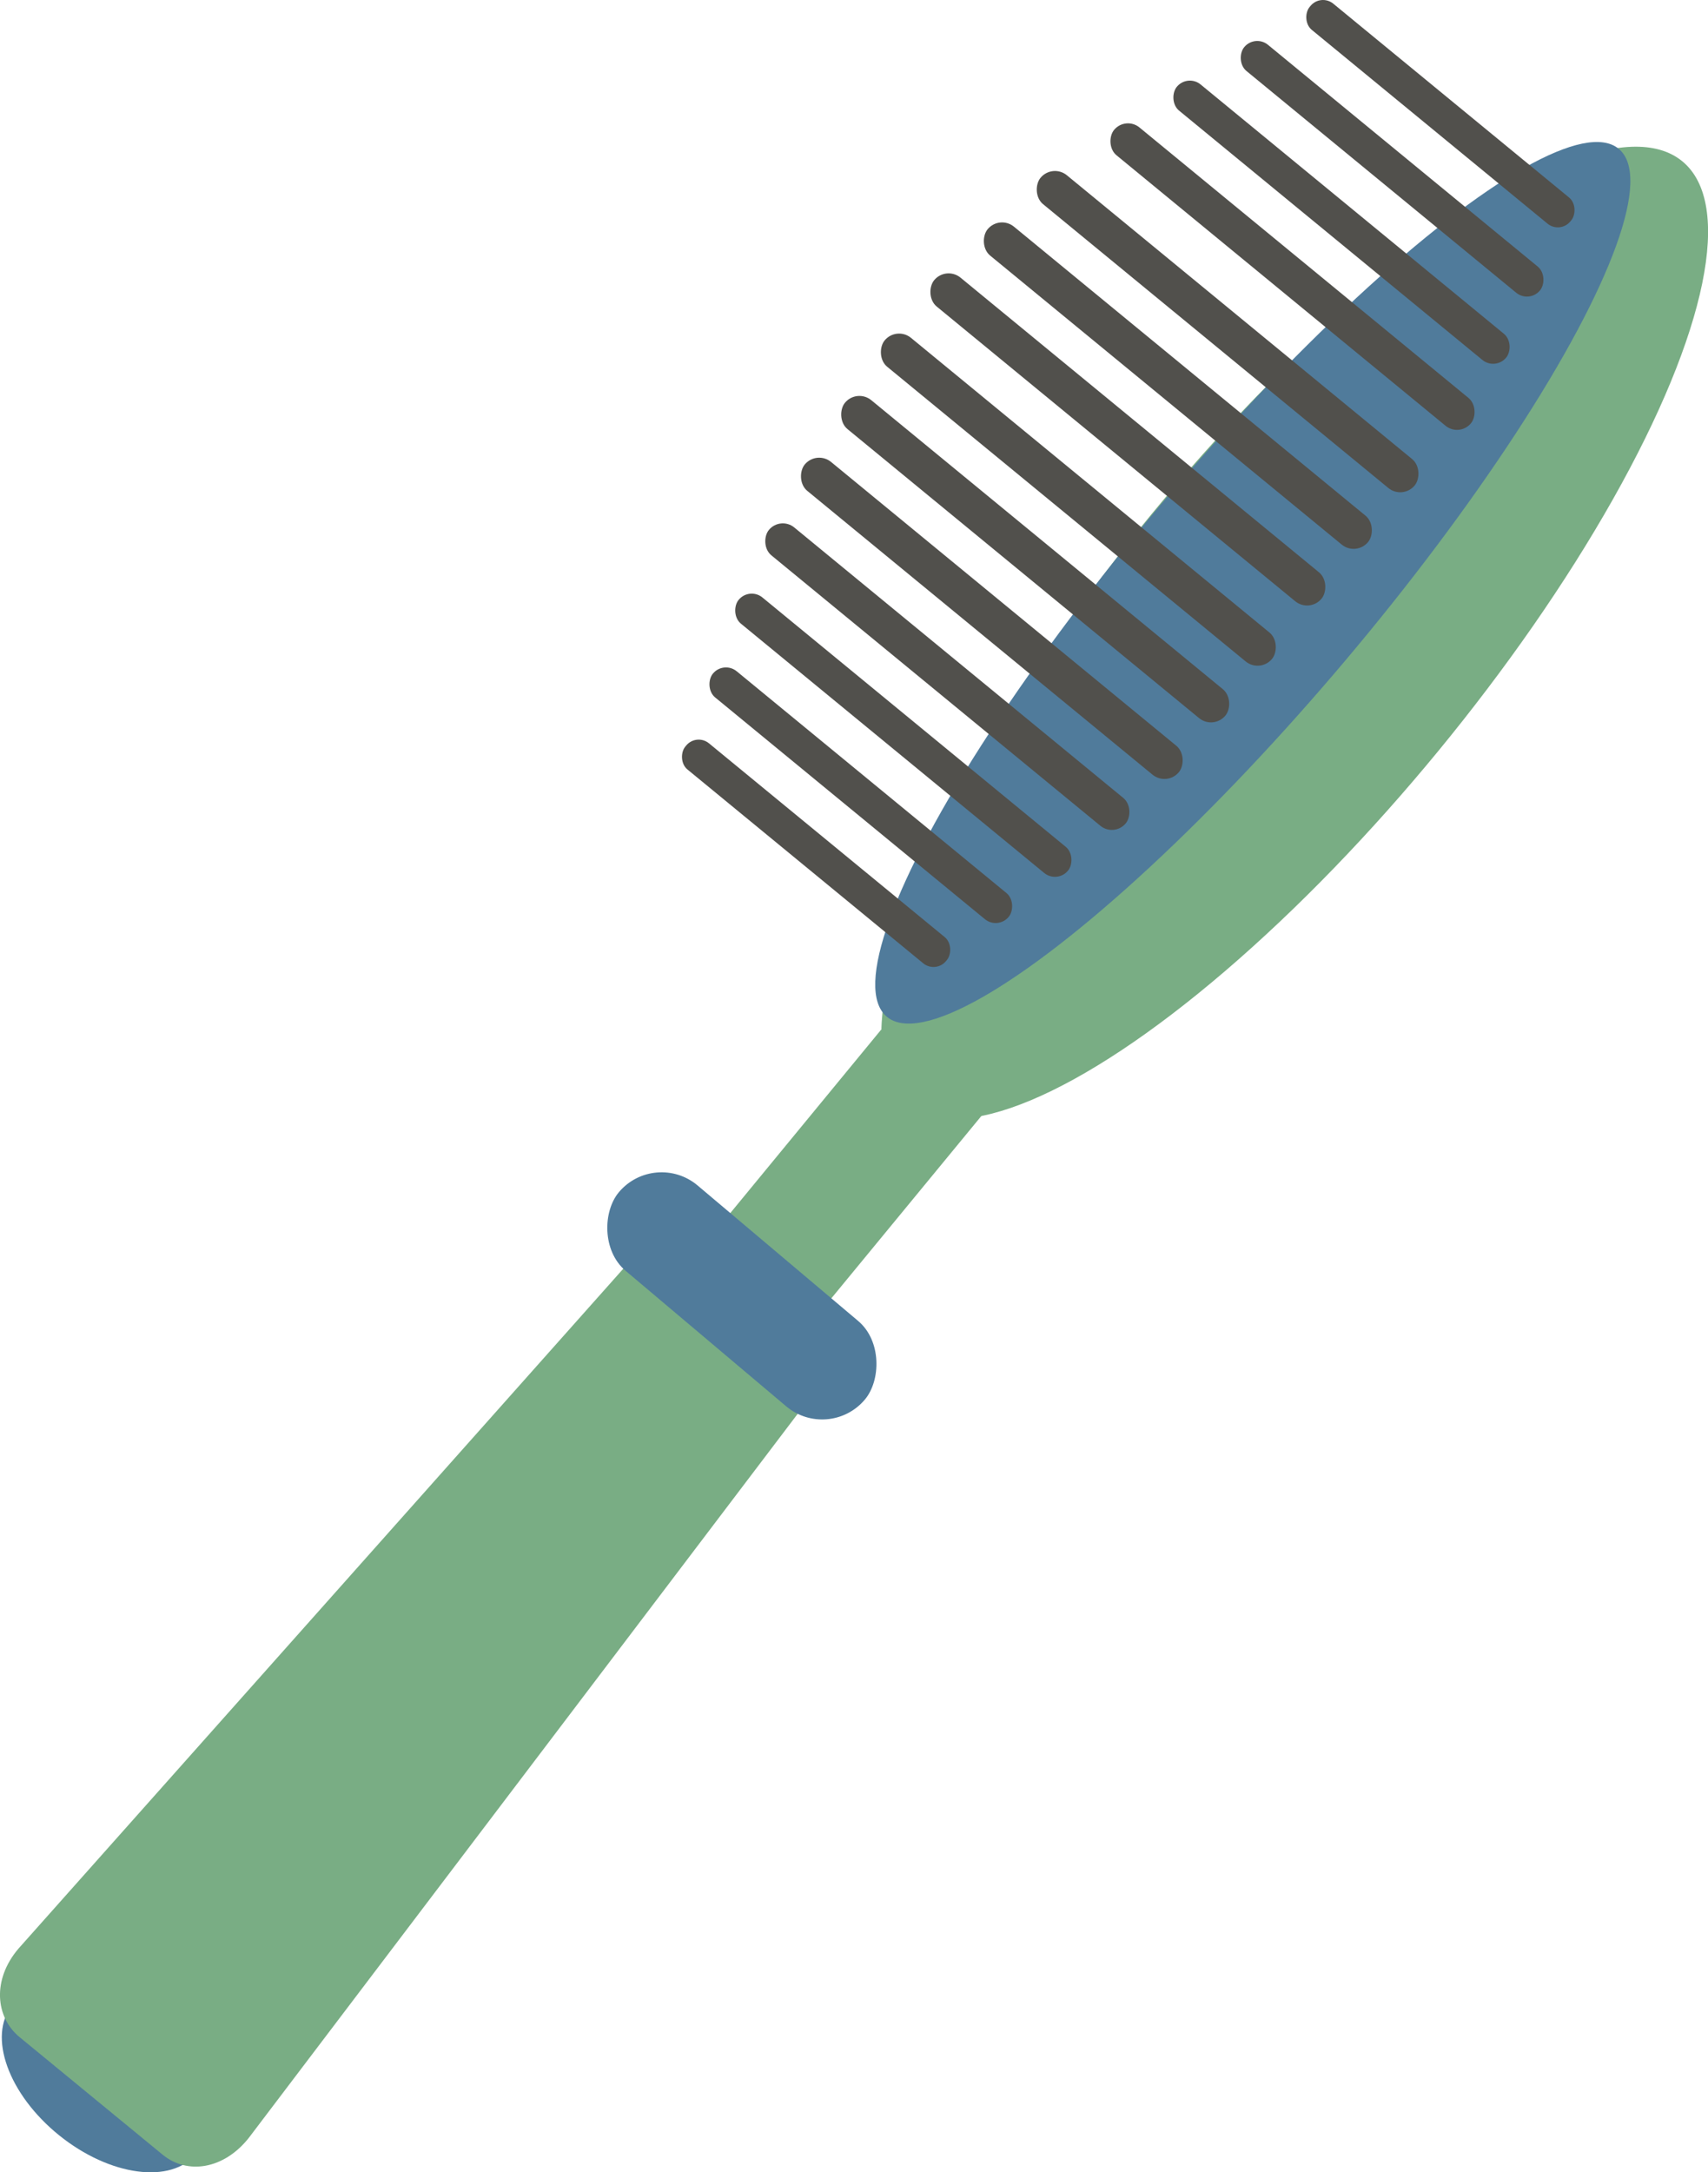 <svg xmlns="http://www.w3.org/2000/svg" viewBox="0 0 148.7 189.11"><defs><style>.cls-1{fill:#507b9b;}.cls-2{fill:#79ad84;}.cls-3{fill:#51504c;}</style></defs><title>comb</title><g id="Layer_2" data-name="Layer 2"><g id="Layer_1-2" data-name="Layer 1"><ellipse class="cls-1" cx="9.09" cy="181.02" rx="6.26" ry="10.29" transform="translate(-137.56 74.5) rotate(-51.13)"/><path class="cls-2" d="M1.71,177.35l12.45,10.23c2.13,1.75,5.3,1.3,7.49-1.45l50.46-66.56-15-12.32L1.6,169.65C-.68,172.33-.42,175.6,1.71,177.35Z"/><ellipse class="cls-2" cx="112.71" cy="55.09" rx="53.14" ry="16.19" transform="translate(-1.41 107.18) rotate(-50.58)"/><ellipse class="cls-1" cx="109.07" cy="50.74" rx="49.42" ry="10.52" transform="translate(-0.05 101.37) rotate(-49.84)"/><rect class="cls-3" x="104.53" y="13.22" width="33.34" height="2.95" rx="1.47" ry="1.47" transform="translate(36.9 -73.62) rotate(39.42)"/><rect class="cls-3" x="110.71" y="8.42" width="29.39" height="2.95" rx="1.41" ry="1.41" transform="translate(34.81 -77.38) rotate(39.42)"/><rect class="cls-3" x="98.24" y="17.86" width="37.12" height="2.95" rx="1.47" ry="1.47" transform="translate(38.84 -69.76) rotate(39.42)"/><rect class="cls-3" x="92.42" y="22.5" width="40.22" height="3.14" rx="1.57" ry="1.57" transform="translate(40.88 -65.97) rotate(39.42)"/><rect class="cls-3" x="85.79" y="27.23" width="42.17" height="3.26" rx="1.63" ry="1.63" transform="translate(42.64 -61.29) rotate(39.42)"/><rect class="cls-3" x="81.11" y="31.94" width="42.88" height="3.26" rx="1.63" ry="1.63" transform="translate(44.64 -57.48) rotate(39.42)"/><rect class="cls-3" x="76.37" y="36.62" width="43.66" height="3.26" rx="1.63" ry="1.63" transform="translate(46.62 -53.65) rotate(39.42)"/><rect class="cls-3" x="58.28" y="67.75" width="33.34" height="2.95" rx="1.47" ry="1.47" transform="translate(61 -31.84) rotate(39.42)"/><rect class="cls-3" x="56.36" y="72.81" width="29.39" height="2.95" rx="1.41" ry="1.41" transform="translate(63.33 -28.22) rotate(39.42)"/><rect class="cls-3" x="60.09" y="62.53" width="37.12" height="2.95" rx="1.47" ry="1.47" transform="translate(58.53 -35.38) rotate(39.42)"/><rect class="cls-3" x="62.37" y="57.33" width="40.22" height="3.14" rx="1.57" ry="1.57" transform="translate(56.16 -38.97) rotate(39.42)"/><rect class="cls-3" x="65.27" y="52.2" width="42.17" height="3.26" rx="1.63" ry="1.63" transform="translate(53.82 -42.59) rotate(39.42)"/><rect class="cls-3" x="68.69" y="47.05" width="42.88" height="3.26" rx="1.63" ry="1.63" transform="translate(51.41 -46.16) rotate(39.42)"/><rect class="cls-3" x="72.05" y="41.87" width="43.66" height="3.26" rx="1.63" ry="1.63" transform="translate(48.98 -49.72) rotate(39.42)"/><path class="cls-2" d="M76.72,89.63,63.19,106.08h0c-.17.29,1.46,2.22,3.89,4.22s4.76,3.31,5,3.09h0L87.26,94.94l-8.61-.31Z"/><rect class="cls-1" x="50.58" y="107.96" width="28.01" height="9.72" rx="4.86" ry="4.86" transform="translate(87.99 -15.06) rotate(40.16)"/></g></g></svg>